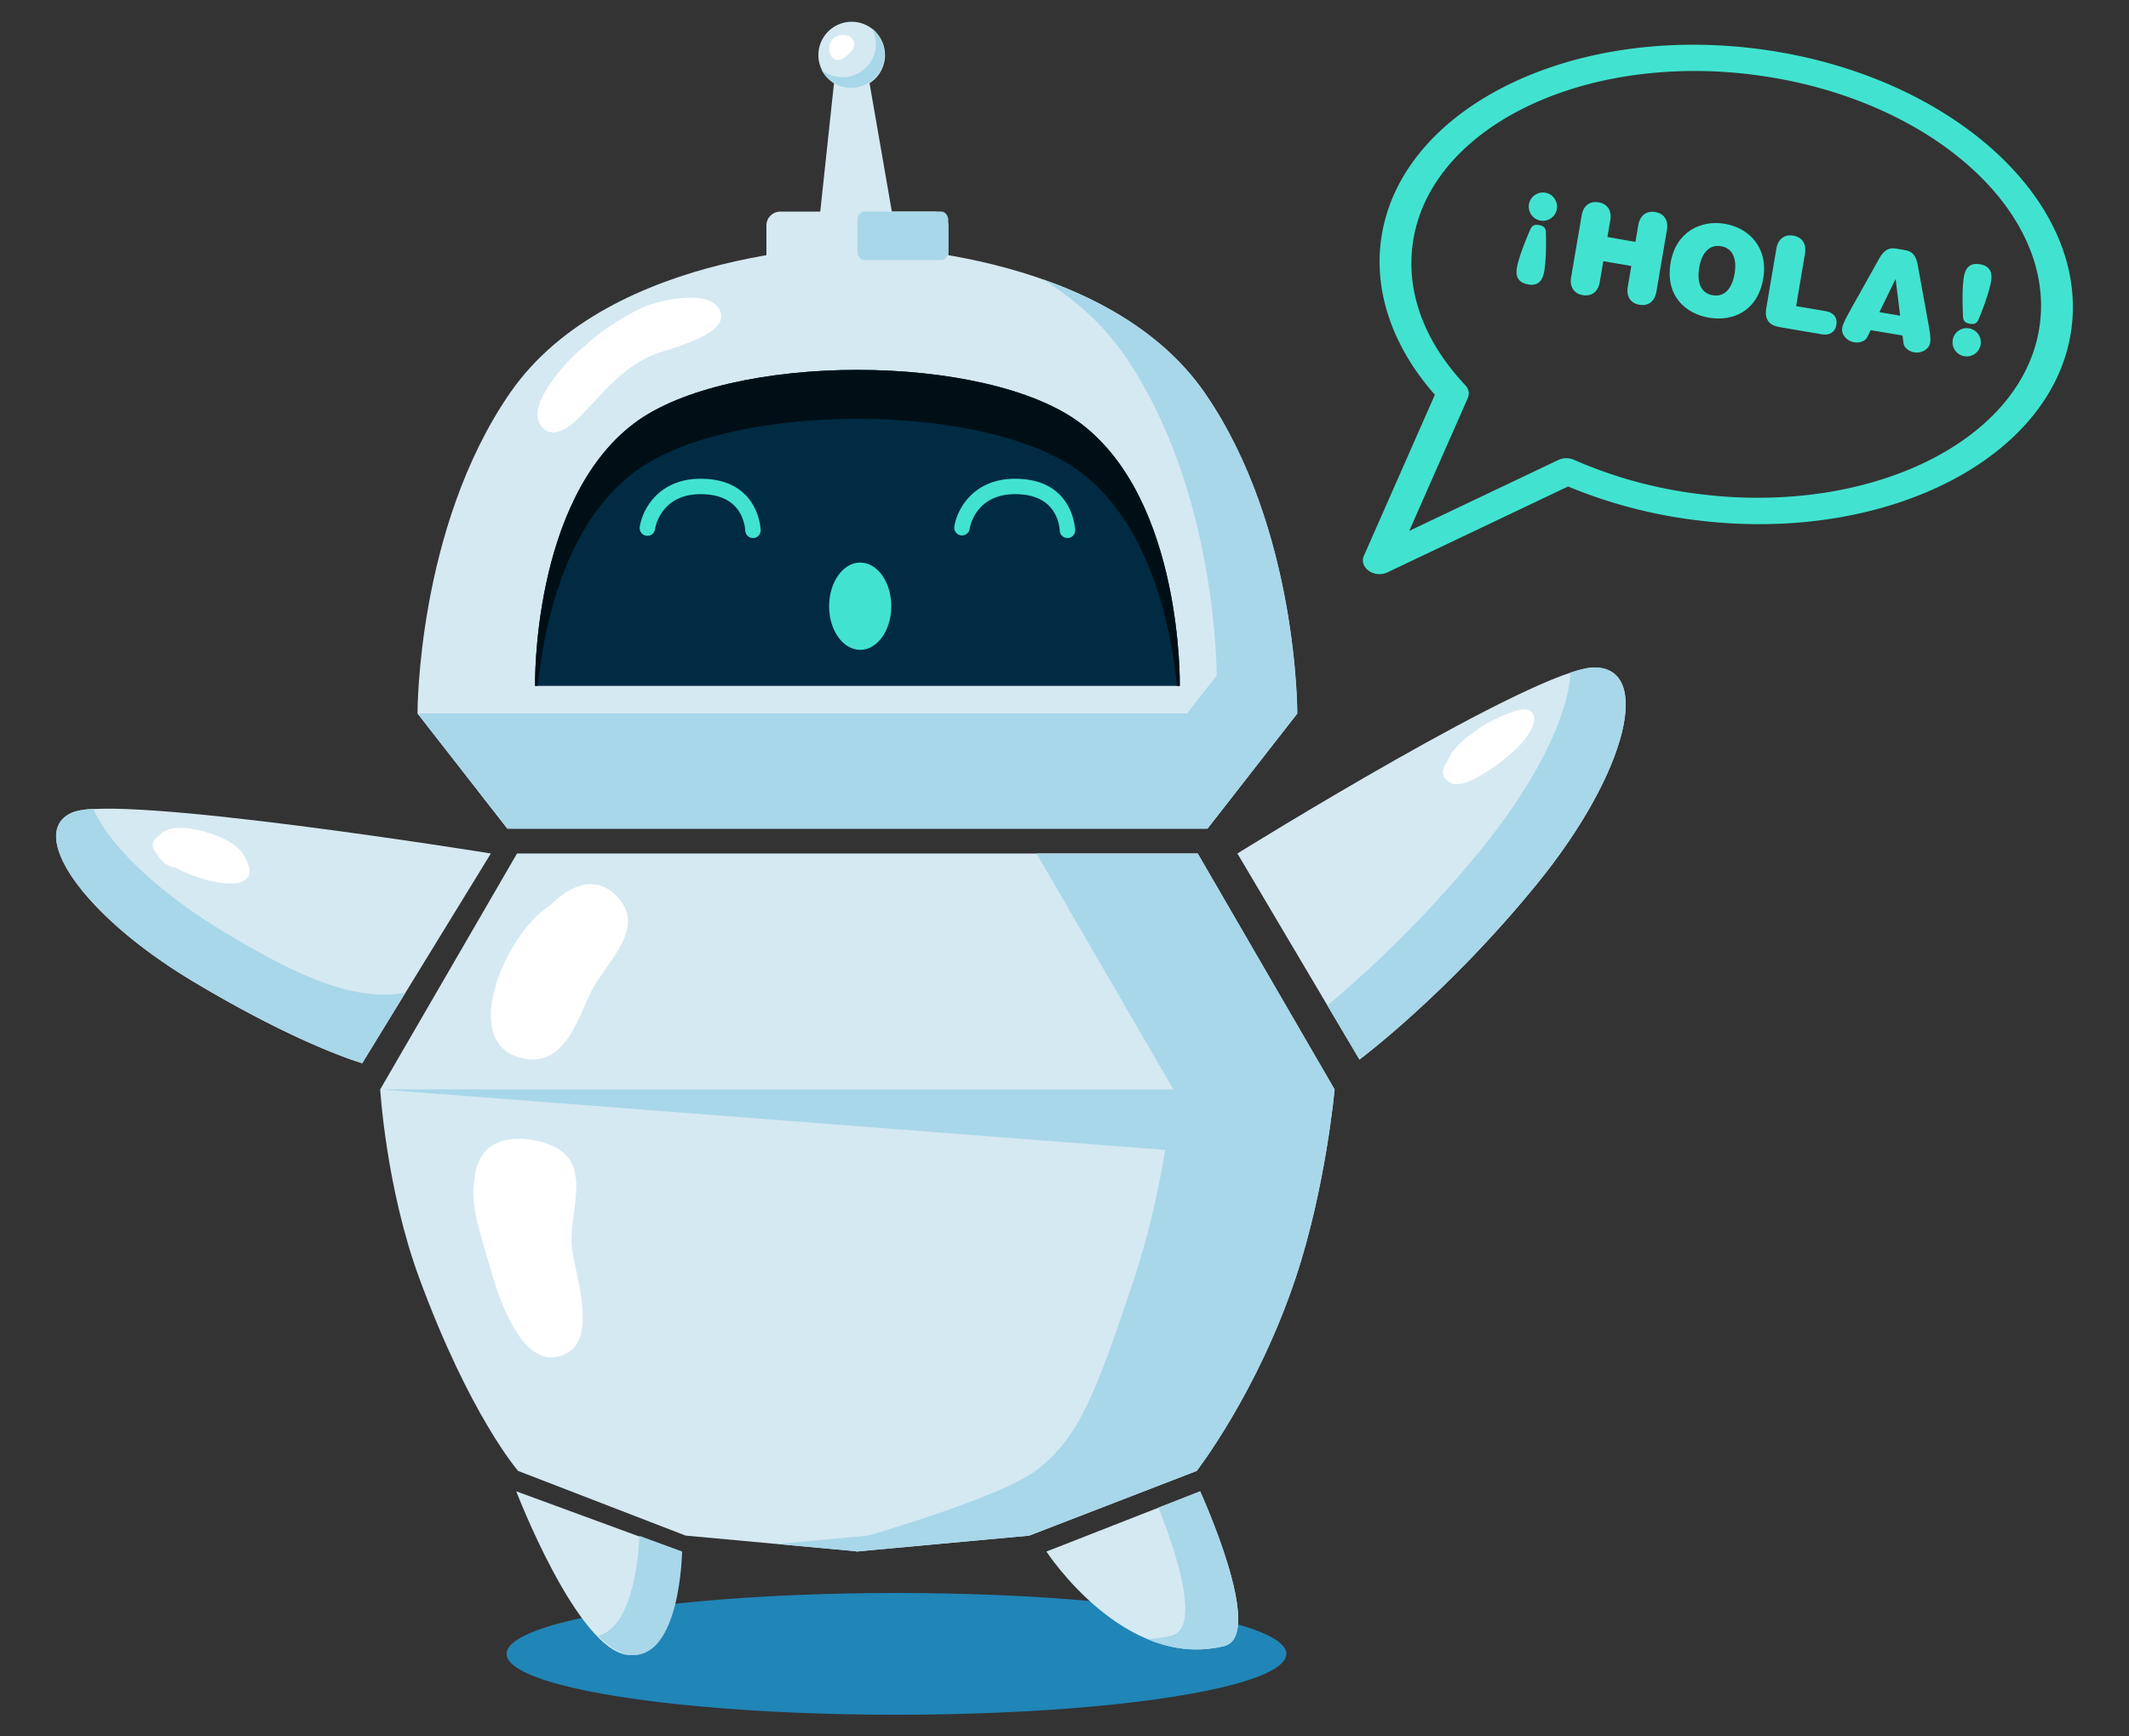 <svg id="Layer_2" data-name="Layer 2" xmlns="http://www.w3.org/2000/svg" viewBox="0 0 958.92 782.28"><rect x="0" y="0" width="958.92" height="782.28" fill="#333333" stroke="none"/><ellipse cx="403.78" cy="745.09" rx="175.62" ry="27.43" style="fill:#2085b7"/><path d="M542.78,177.27c-45.63-66.38-156.61-66.38-156.61-66.38s-111,0-156.62,66.38c-41.88,60.93-41.49,144.17-41.49,144.17l40.45,51.86H543.82l40.45-51.86S584.67,238.2,542.78,177.27Z" style="fill:#d5e9f2"/><path d="M542.85,177.27c-17.89-26-45.83-41.84-73.18-51.46,14.15,8.81,27,20,36.88,34.35C548.43,221.08,548,304.33,548,304.33l-40.45,51.86H215.23l13.35,17.11h315.3l40.45-51.86S584.73,238.2,542.85,177.27Z" style="fill:#a8d7e9"/><path d="M486.78,190.76c-42.53-32.16-158.69-32.16-201.22,0C239.39,225.66,241,309,241,309H531.38S532.94,225.66,486.78,190.76Z" style="fill:#002b43"/><path d="M242.17,309c2.85-27.19,12.29-72.69,43.39-96.21,42.53-32.15,158.69-32.15,201.22,0,31.1,23.52,40.54,69,43.38,96.21h1.22s1.56-83.34-44.6-118.24c-42.53-32.16-158.69-32.16-201.22,0C239.39,225.66,241,309,241,309Z" style="fill:#000f16"/><rect x="345.2" y="95.33" width="81.94" height="34.23" rx="6.22" style="fill:#d5e9f2"/><polygon points="367.67 111.93 377 24.8 389.45 24.8 404.67 112.45 367.67 111.93" style="fill:#d5e9f2"/><path d="M398.61,24.81a15,15,0,1,1-15-15A15,15,0,0,1,398.61,24.81Z" style="fill:#d5e9f2"/><path d="M393,13.06a14.88,14.88,0,0,1,1.51,6.56A15,15,0,0,1,370,31.37,15,15,0,1,0,393,13.06Z" style="fill:#a8d7e9"/><polygon points="228.51 373.3 543.82 373.3 584.27 321.44 188.06 321.44 228.51 373.3" style="fill:#a8d7e9"/><path d="M427.14,113.16c0,2.18-1.4,4-3.11,4H389.28c-1.72,0-3.11-1.78-3.11-4V99.3c0-2.19,1.39-4,3.11-4H424c1.71,0,3.11,1.78,3.11,4Z" style="fill:#a8d7e9"/><path d="M324.1,139.5c-5.05-9.67-27.91-4.13-35.39-.6-6.1,2.88-17.15,9.26-24.19,16a82.8,82.8,0,0,0-14.91,15.46c-3.61,4.85-10.41,14.85-6.05,21.21,4.8,7,12.9.94,16.92-3.11C271,178,279,166.7,293.19,160.29,300.17,157.14,330.06,150.9,324.1,139.5Z" style="fill:#fff"/><path d="M377.58,16.13c-7.08,1.72-4.37,16.51,4.34,8.55C388.85,18.34,381.59,14.36,377.58,16.13Z" style="fill:#fff"/><path d="M601.09,490.79,539.47,384.51H232.87L171.25,490.79s2.64,44.28,17.5,84.77c22.85,62.23,44.63,87.12,44.63,87.12l75.42,29.13,76.68,7.05V699s.52-.06.69-.06.68.06.68.06v-.12l76.69-7.05L539,662.68s27.36-35.26,44.63-87.12C597.21,534.64,601.09,490.79,601.09,490.79Z" style="fill:#d5e9f2"/><path d="M539.47,384.51H466.86l61.63,106.28s-3.88,43.85-17.51,84.77c-17.26,51.86-25,72.51-44.63,87.12-16.21,12.07-75.42,29.13-75.42,29.13l-41.06,3.77,35.61,3.28V699s.52-.06.69-.06.68.06.68.06v-.12l76.69-7.05L539,662.68s27.36-35.26,44.63-87.12c13.62-40.92,17.5-84.77,17.5-84.77Z" style="fill:#a8d7e9"/><polygon points="171.25 490.79 601.09 490.79 584.34 522.66 171.25 490.79" style="fill:#a8d7e9"/><path d="M257.53,561.27c-1.22-15.42,9.31-36.69-8.29-44.83-9.05-4.18-24.33-5.9-31.32,3.08a21,21,0,0,0-4.12,11.79c-2.52,11,3.4,27.1,6.16,37,3.26,11.6,14.55,52.42,35.35,41.31C269.48,602,258.44,572.69,257.53,561.27Z" style="fill:#fff"/><path d="M280.15,406.7c-9.35-13.34-22.51-8.9-31.87.79-20.83,12.68-42.95,64.49-11.46,69.56,18.16,2.92,23.72-19.21,29.87-31.17C272.33,434.91,289.33,419.8,280.15,406.7Z" style="fill:#fff"/><path d="M557.34,384.51S692.17,300.7,718.1,300.7s15.56,46.67-25.93,97.65c-40.26,49.47-79.86,79-79.86,79Z" style="fill:#d5e9f2"/><path d="M718.1,300.7c-2.59,0-6.27.84-10.79,2.34-.74,18.24-14.49,48-40,79.37A530.87,530.87,0,0,1,597.89,453l14.42,24.34s39.6-29.49,79.86-79C733.66,347.37,744,300.7,718.1,300.7Z" style="fill:#a8d7e9"/><path d="M221.09,384.51S53.34,357.42,32.69,366,36,411.42,86.14,441.66c48.67,29.33,77,37.33,77,37.33Z" style="fill:#d5e9f2"/><path d="M32.69,366a29.91,29.91,0,0,1,9.39-1.55c6.71,15.48,27.65,36.59,58.53,55.21,33.42,20.14,58.79,31.73,82,27.56L163.16,479s-28.35-8-77-37.33C36,411.42,12.05,374.59,32.69,366Z" style="fill:#a8d7e9"/><path d="M109.42,384.68c-4.76-7.56-21.61-12.1-29.54-11.67-4.07.22-6.77,1.62-8.31,3.54-3.73,2.35-3.38,5.38-.66,8.41a10.72,10.72,0,0,0,7.59,5.77v-.14C94,399.18,121.45,403.8,109.42,384.68Z" style="fill:#fff"/><path d="M689.09,320.2c-3.54-2.33-13.84,2.91-16.76,4.35-4.89,2.41-17.52,10.35-20.16,17.93-2.93,4-3.45,7.88,1.4,10.3,7.32,3.64,27.69-12.86,32.11-18.3C688.43,331.09,694,323.38,689.09,320.2Z" style="fill:#fff"/><path d="M232.52,671.86s27.37,71.4,50.29,73.73S306.41,699,306.41,699Z" style="fill:#d5e9f2"/><path d="M288,691.93c-.27,6.92-2.39,40.71-18.51,45,4.72,4.92,9.52,8.19,14.13,8.66,22.93,2.34,23.6-46.61,23.6-46.61Z" style="fill:#a8d7e9"/><path d="M471.32,699s35,53.8,80.12,42.56c18.86-4.7-10.89-69.68-10.89-69.68Z" style="fill:#d5e9f2"/><path d="M540.55,671.86l-18.78,7.36c7.56,19,19.52,54.24,5.81,57.66a52.24,52.24,0,0,1-10.88,1.51c10.44,4.37,22.2,6.28,34.74,3.15C570.3,736.84,540.55,671.86,540.55,671.86Z" style="fill:#a8d7e9"/><path d="M339.13,242.37a3.48,3.48,0,0,1-3.48-3.44,18.44,18.44,0,0,0-2.69-8.37c-3.31-5.26-9.16-7.93-17.4-7.93h-.17c-17.78.08-20.23,15-20.33,15.61a3.48,3.48,0,1,1-6.88-1c1.11-7.42,8.23-21.47,27.18-21.55h.2c26.48,0,27.05,23,27.05,23.19a3.47,3.47,0,0,1-3.44,3.52Z" style="fill:#41e3d0"/><path d="M480.79,242.37a3.48,3.48,0,0,1-3.48-3.44,18.44,18.44,0,0,0-2.69-8.37c-3.31-5.26-9.16-7.93-17.4-7.93h-.17c-17.78.08-20.23,15-20.32,15.61a3.48,3.48,0,1,1-6.89-1c1.11-7.42,8.23-21.47,27.18-21.55h.2c26.48,0,27,23,27.06,23.19a3.48,3.48,0,0,1-3.45,3.52Z" style="fill:#41e3d0"/><path d="M401.44,273.11c0,10.86-6.27,19.66-14,19.66s-14-8.8-14-19.66,6.27-19.67,14-19.67S401.44,262.24,401.44,273.11Z" style="fill:#41e3d0"/><path d="M620.3,258.6a8.35,8.35,0,0,1-3.77-1.43c-2.38-1.68-3.28-4.37-2.25-6.71l32-72.62c-18.63-21.1-27.26-45.46-24.35-68.95,7.25-58.59,82.94-97.62,168.72-87S940.33,88.8,933.08,147.4s-82.94,97.62-168.72,87a220.69,220.69,0,0,1-58.09-15.23l-81.45,38.73A8.21,8.21,0,0,1,620.3,258.6Zm168.9-225c-77.92-9.65-146.56,24.91-153,77-2.68,21.71,5.53,43.47,23.76,62.93a5.23,5.23,0,0,1,1.17,5.76l-26.39,59.88,67.27-32a8.45,8.45,0,0,1,6.93,0,201.69,201.69,0,0,0,56.88,15.46c77.92,9.65,146.56-24.91,153-77S867.12,43.27,789.2,33.63Z" style="fill:#41e3d0"/><path d="M737.91,101.39c.74-4.32,3.65-6.53,7.63-5.86s6,3.74,5.27,8l-4.76,27.93c-.73,4.32-3.65,6.53-7.63,5.85s-6-3.73-5.27-8.05l1.61-9.42-12.62-2.15-1.6,9.42c-.74,4.32-3.65,6.54-7.64,5.86s-6-3.74-5.26-8.05L712.4,97c.73-4.32,3.65-6.53,7.63-5.85s6,3.73,5.27,8l-1.3,7.62L736.61,109Z" style="fill:#41e3d0"/><path d="M822.46,140.2c3.31.56,5.23,2.85,4.66,6.16s-3.13,4.83-6.44,4.27l-19.06-3.25c-5-.85-7-3.55-6-8.93L800.09,112c.74-4.32,3.65-6.53,7.63-5.85s6,3.73,5.27,8.05l-4,23.72Z" style="fill:#41e3d0"/><path d="M776.91,100.83c10.7,1.82,19.66,10.56,17.25,24.7-2.49,14.63-13.64,19.43-24.46,17.58S750,133.05,752.44,118.42C754.85,104.29,766.2,99,776.91,100.83Zm-1.73,10.09c-5.38-.91-8.72,3.13-9.84,9.69s.7,11.49,6.08,12.41,8.73-3.13,9.85-9.69S780.57,111.84,775.18,110.92Z" style="fill:#41e3d0"/><path d="M886.89,147.93a6.37,6.37,0,1,1-7.36,5.21A6.37,6.37,0,0,1,886.89,147.93Zm4.91-28.87c4.38.74,5.69,3.56,5,7.6s-2.68,10-5.48,16.89c-.79,1.95-1.73,2.71-4.08,2.31s-3-1.43-3.09-3.53c-.35-7.44-.26-13.72.43-17.75S887.43,118.31,891.8,119.06Z" style="fill:#41e3d0"/><path d="M693.71,99.35a6.37,6.37,0,1,1,7.47-5A6.36,6.36,0,0,1,693.71,99.35Zm-5.64,28.74c-4.35-.85-5.59-3.7-4.8-7.72s2.92-9.92,5.89-16.76c.84-1.92,1.8-2.66,4.14-2.2s3,1.51,3,3.6c.17,7.46-.08,13.72-.87,17.74S692.42,129,688.07,128.09Z" style="fill:#41e3d0"/><path d="M842.58,148.74l-1.47,3c-1.11,2.31-3.93,2.81-6.06,2.46-3.08-.51-5.83-3.34-5.3-6.54.33-1.95,2-4.9,3.45-7.57l13.26-23.7c1.89-3.33,4-5,7.43-4.41l4.26.71c3.43.57,4.88,2.82,5.59,6.58L868.59,146c.53,3,1.13,6.33.8,8.28-.53,3.2-4,5-7.13,4.47-2.13-.36-4.63-1.75-4.94-4.29l-.42-3.3Zm11.24-22.88-.12,0-7.21,14.79,9.35,1.56Z" style="fill:#41e3d0"/></svg>